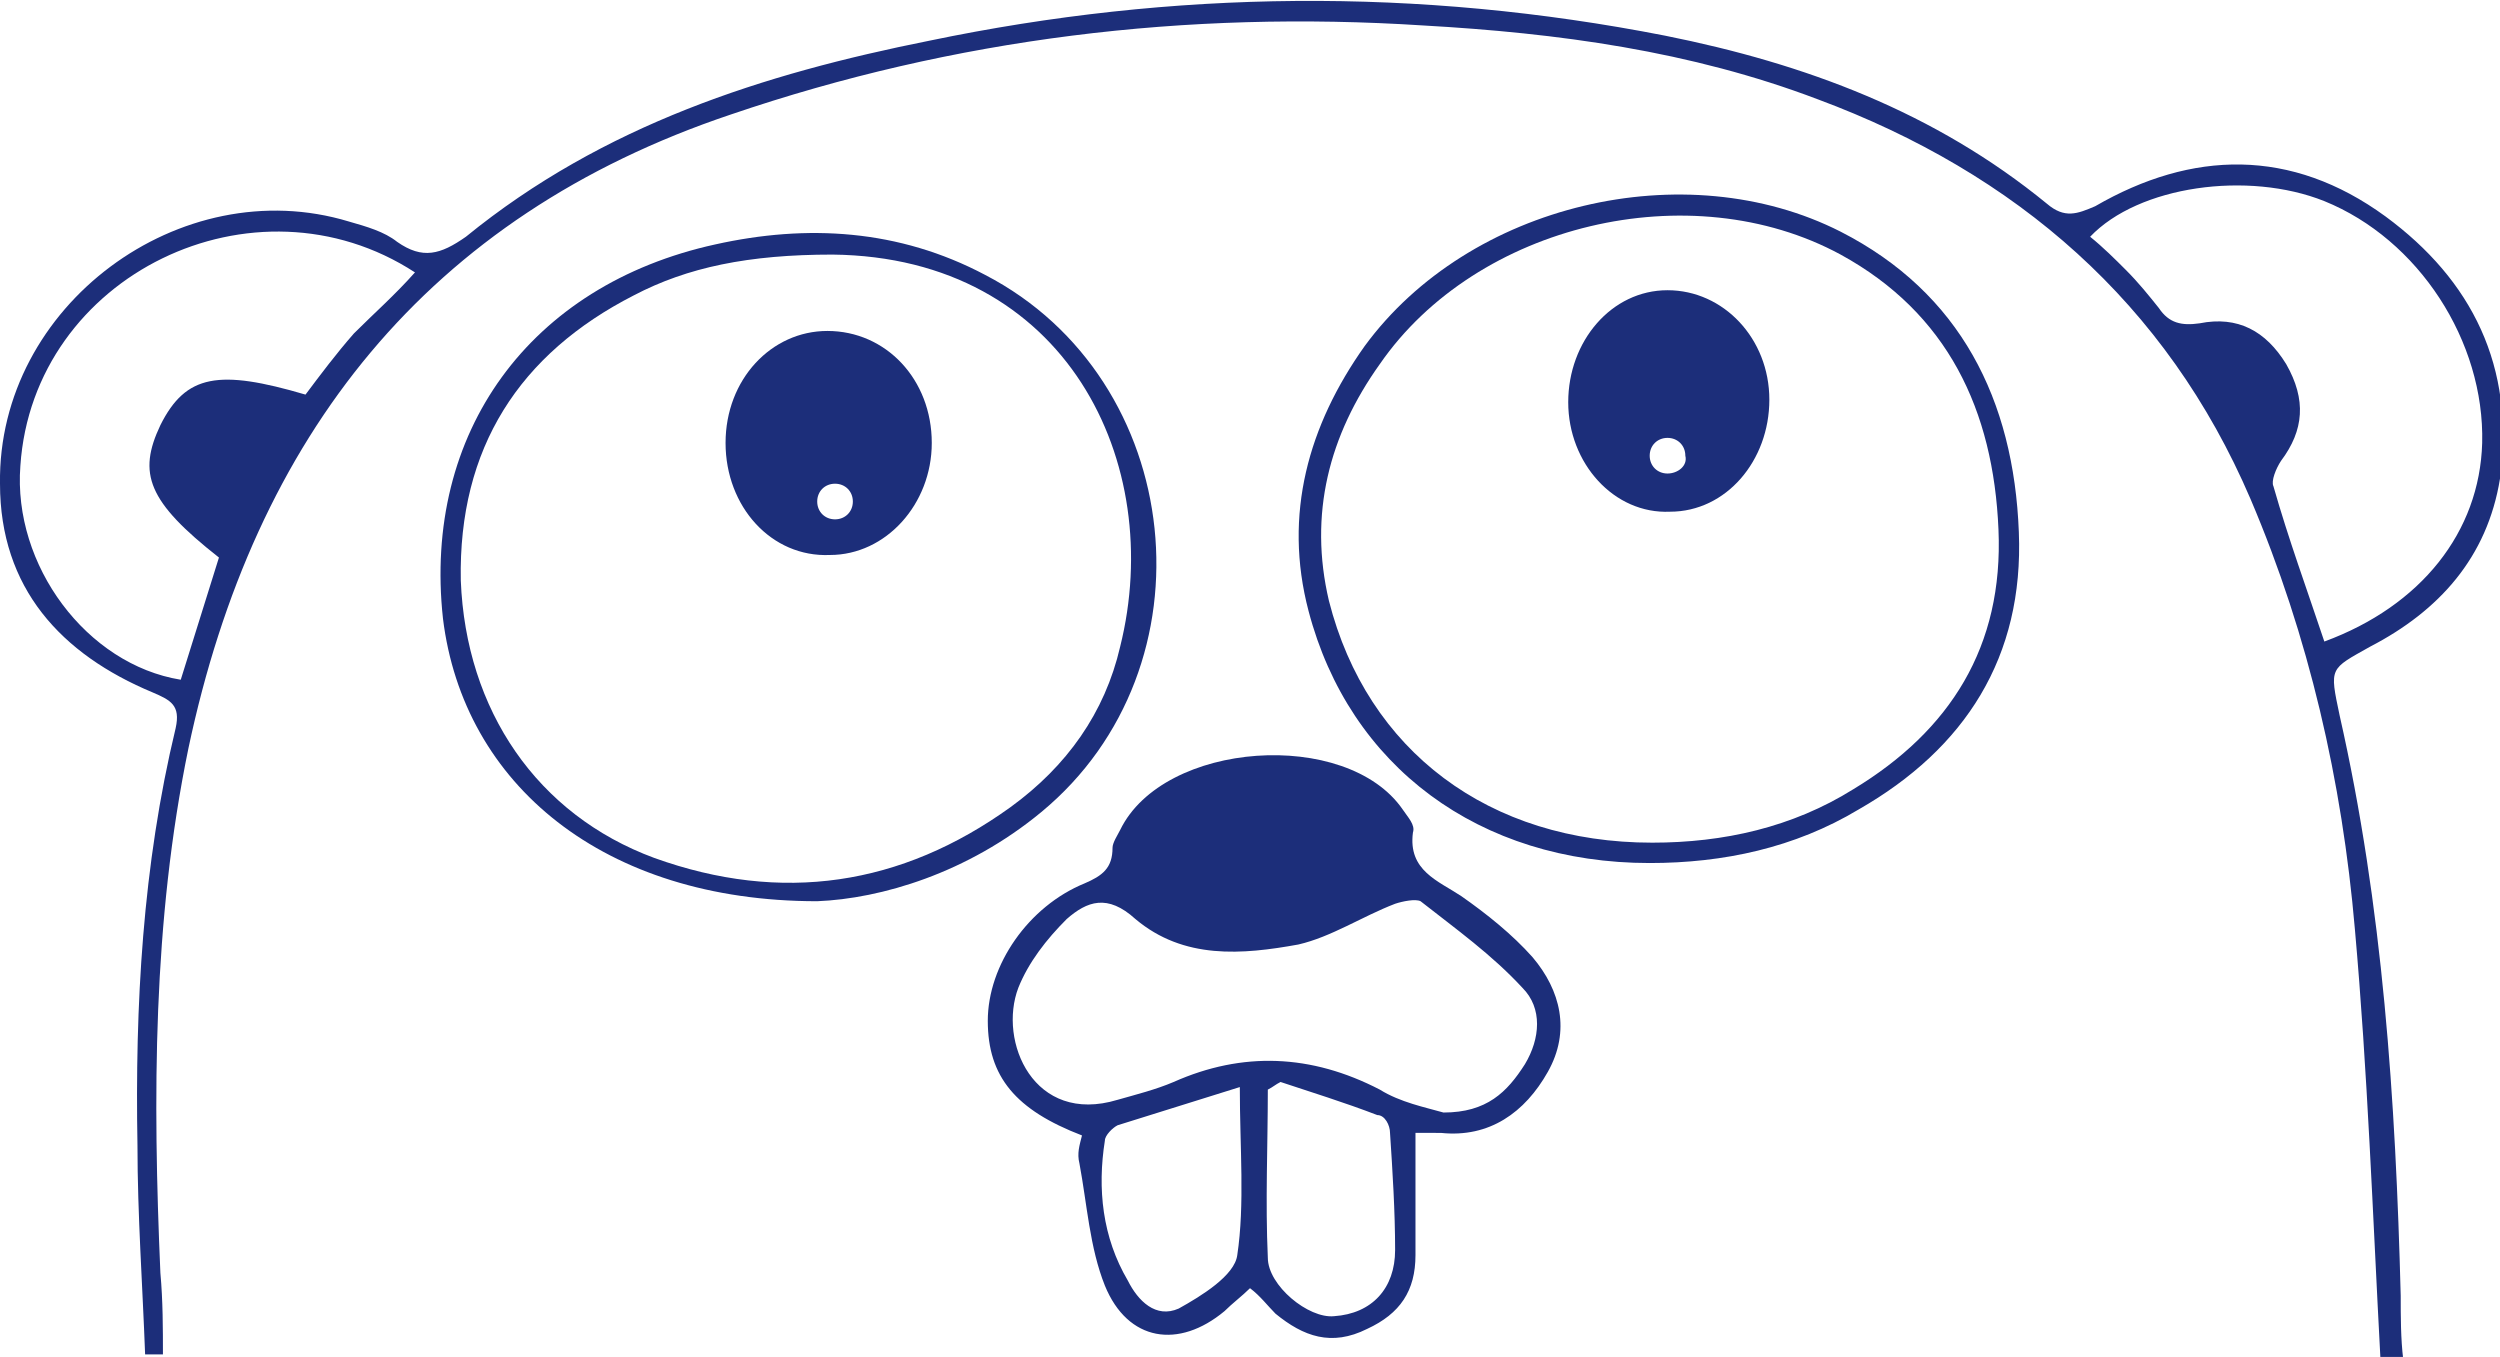 <?xml version="1.0" encoding="utf-8"?>
<!-- Generator: Adobe Illustrator 22.0.1, SVG Export Plug-In . SVG Version: 6.00 Build 0)  -->
<svg version="1.1" id="Capa_1" xmlns="http://www.w3.org/2000/svg" xmlns:xlink="http://www.w3.org/1999/xlink" x="0px" y="0px"
	 viewBox="0 0 98.2 53.3" style="enable-background:new 0 0 98.2 53.3;" xml:space="preserve">
<style type="text/css">
	.st0{fill:#1C2E7A;}
</style>
<g>
	<path class="st0" d="M93.5,53.3c-0.3-5.6-0.5-11.2-1-16.8c-0.5-5.8-1.8-11.5-4.1-16.9c-3.3-7.7-9.2-12.8-17-15.7
		C66.4,2,61.2,1.3,55.9,1c-9.3-0.6-18.4,0.5-27.2,3.5C16.8,8.5,10,17.1,7.4,29.4C6,36.2,6,43.1,6.3,50c0.1,1.1,0.1,2.2,0.1,3.2
		c-0.2,0-0.5,0-0.7,0c-0.1-2.7-0.3-5.5-0.3-8.2c-0.1-5.5,0.2-11,1.5-16.4c0.2-0.9-0.2-1.1-0.9-1.4C2.4,25.7,0,23.1,0,19
		c-0.1-7,7.1-12.3,13.7-10.3c0.7,0.2,1.4,0.4,1.9,0.8c1,0.7,1.7,0.5,2.7-0.2C23.7,4.9,30,2.9,36.5,1.6c9.6-2,19.2-2.1,28.9-0.2
		C70.9,2.5,76,4.4,80.4,8c0.7,0.6,1.2,0.4,1.9,0.1c3.8-2.2,7.7-2.3,11.4,0.4c3.4,2.5,5.1,5.9,4.5,10.3c-0.5,3.1-2.4,5.2-5.1,6.6
		c-1.6,0.9-1.6,0.8-1.2,2.7c1.7,7.5,2.2,15.1,2.4,22.8c0,0.8,0,1.7,0.1,2.5C94,53.3,93.7,53.3,93.5,53.3z M91.3,25.2
		c3.8-1.4,6.1-4.3,6.2-7.8c0.1-4-2.5-8-6.2-9.5c-3-1.2-7.3-0.6-9.2,1.4c0.5,0.4,1,0.9,1.4,1.3c0.5,0.5,0.9,1,1.3,1.5
		c0.4,0.6,0.9,0.7,1.6,0.6c1.5-0.3,2.6,0.3,3.4,1.6c0.8,1.4,0.7,2.6-0.2,3.8c-0.2,0.3-0.4,0.8-0.3,1C89.9,21.2,90.6,23.1,91.3,25.2z
		 M16.3,10.7C10,6.6,1.3,10.8,0.8,18.3c-0.3,3.9,2.6,7.8,6.3,8.4c0.5-1.6,1-3.2,1.5-4.8c-2.8-2.2-3.2-3.3-2.3-5.2
		c1-2,2.3-2.2,5.7-1.2c0.6-0.8,1.2-1.6,1.9-2.4C14.7,12.3,15.5,11.6,16.3,10.7z"/>
	<path class="st0" d="M55.6,44.5c0,1.7,0,3.3,0,4.8c0,1.4-0.6,2.3-1.9,2.9c-1.4,0.7-2.5,0.3-3.6-0.6c-0.3-0.3-0.6-0.7-1-1
		c-0.3,0.3-0.7,0.6-1,0.9c-1.8,1.5-3.8,1.2-4.7-1c-0.6-1.5-0.7-3.2-1-4.8c-0.1-0.4,0-0.7,0.1-1.1c-2.6-1-3.7-2.3-3.7-4.5
		c0-2.2,1.6-4.5,3.8-5.4c0.7-0.3,1.1-0.6,1.1-1.4c0-0.2,0.2-0.5,0.3-0.7c1.7-3.5,8.9-4,11.1-0.8c0.2,0.3,0.5,0.6,0.4,0.9
		c-0.2,1.5,1,1.9,1.9,2.5c1,0.7,2,1.5,2.8,2.4c1.1,1.3,1.5,2.9,0.6,4.5c-0.9,1.6-2.3,2.6-4.2,2.4C56.2,44.5,55.9,44.5,55.6,44.5z
		 M56.7,43.7c1.7,0,2.5-0.8,3.2-1.9c0.6-1,0.7-2.2-0.1-3c-1.2-1.3-2.6-2.3-4-3.4c-0.2-0.1-0.7,0-1,0.1c-1.3,0.5-2.5,1.3-3.8,1.6
		c-2.2,0.4-4.5,0.6-6.4-1c-1.1-1-1.9-0.7-2.7,0c-0.8,0.8-1.5,1.7-1.9,2.7c-0.8,2.1,0.6,5.4,3.9,4.4c0.7-0.2,1.5-0.4,2.2-0.7
		c2.7-1.2,5.4-1.1,8.1,0.3C55,43.3,56,43.5,56.7,43.7z M50.3,42.5c-0.2,0.1-0.3,0.2-0.5,0.3c0,2.2-0.1,4.4,0,6.6
		c0,1.1,1.6,2.4,2.6,2.3c1.5-0.1,2.4-1.1,2.4-2.6c0-1.5-0.1-3.1-0.2-4.6c0-0.3-0.2-0.7-0.5-0.7C52.8,43.3,51.5,42.9,50.3,42.5z
		 M48.7,42.7c-1.6,0.5-3.2,1-4.8,1.5c-0.2,0.1-0.5,0.4-0.5,0.6c-0.3,1.9-0.1,3.8,0.9,5.5c0.4,0.8,1.1,1.5,2,1.1
		c0.9-0.5,2.2-1.3,2.3-2.1C48.9,47.3,48.7,45.1,48.7,42.7z"/>
	<path class="st0" d="M64.8,33.9C58.1,33.9,53,30.1,51.4,24c-1-3.8,0-7.3,2.2-10.4C57.7,8,66.2,6,72.3,9.1c4.7,2.4,6.8,6.6,7,11.8
		c0.2,4.9-2.1,8.5-6.3,10.9C70.5,33.3,67.7,33.9,64.8,33.9z M64.9,33.1c2.8,0,5.5-0.6,7.9-2.1c3.8-2.3,5.9-5.6,5.7-10.2
		c-0.2-4.7-2-8.5-6.2-10.8c-5.9-3.2-14.3-1.2-18.1,4.3c-2,2.8-2.8,5.9-2,9.3C53.7,29.5,58.5,33.1,64.9,33.1z"/>
	<path class="st0" d="M32.1,35.4c-8.4,0-13.9-4.6-14.7-11.1C16.6,17,20.8,11.2,28.1,9.6c3.6-0.8,7.2-0.6,10.6,1.2
		c7.9,4.1,9.1,15.4,2.2,21.1C38,34.3,34.6,35.3,32.1,35.4z M32.7,10c-3.3,0-5.7,0.5-7.8,1.6c-4.5,2.3-6.9,6-6.8,11.2
		c0.2,5.1,3,9.2,7.6,10.9c5,1.8,9.7,1.1,14-2c2.2-1.6,3.7-3.7,4.3-6.3C45.8,18.2,41.9,10.1,32.7,10z"/>
	<path class="st0" d="M32.5,13c-2.2,0-4,1.9-4,4.4c0,2.5,1.8,4.5,4.1,4.4c2.2,0,4-2,4-4.4C36.6,14.9,34.8,13,32.5,13z M32.8,20.4
		c-0.4,0-0.7-0.3-0.7-0.7c0-0.4,0.3-0.7,0.7-0.7c0.4,0,0.7,0.3,0.7,0.7C33.5,20.1,33.2,20.4,32.8,20.4z"/>
	<path class="st0" d="M65.5,11.4c-2.2,0-3.9,2-3.9,4.4c0,2.4,1.8,4.4,4,4.3c2.2,0,3.9-2,3.9-4.4C69.5,13.3,67.7,11.4,65.5,11.4z
		 M65.5,18.6c-0.4,0-0.7-0.3-0.7-0.7c0-0.4,0.3-0.7,0.7-0.7c0.4,0,0.7,0.3,0.7,0.7C66.3,18.3,65.9,18.6,65.5,18.6z"/>
</g>
</svg>
